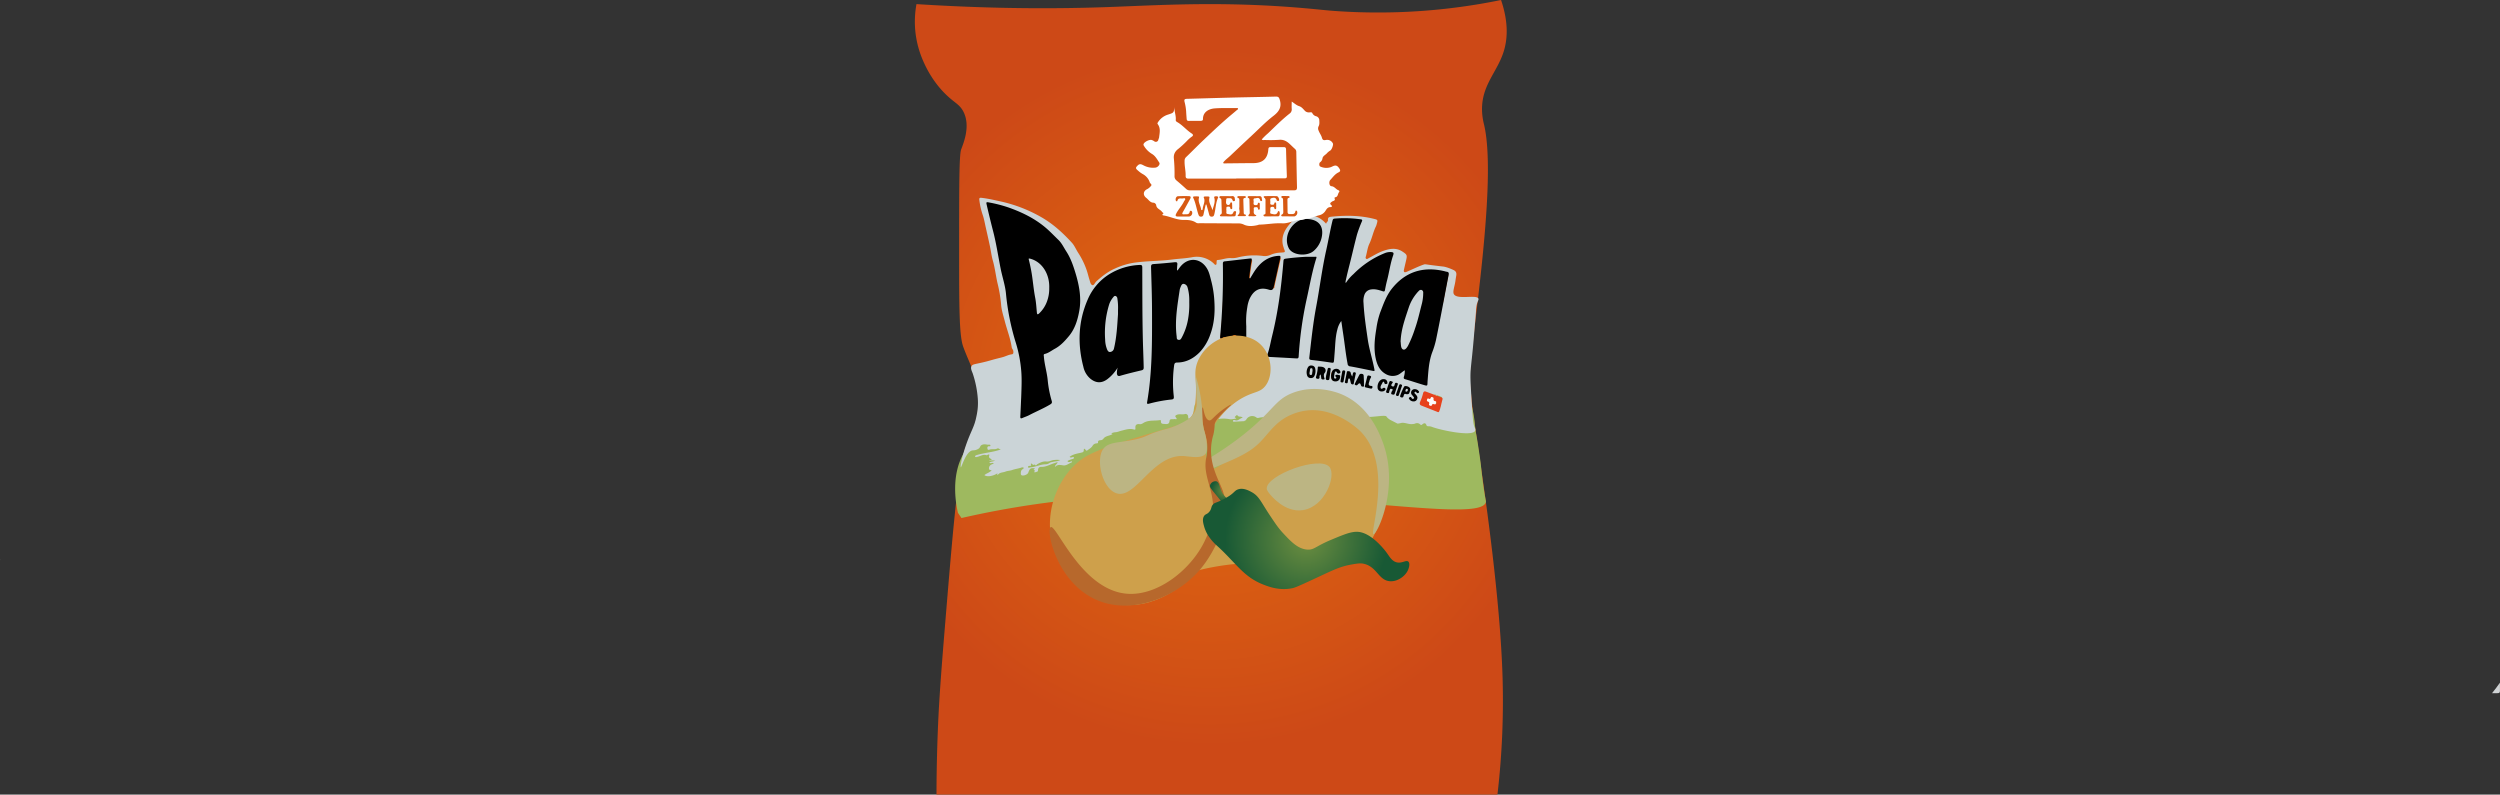 <svg xmlns="http://www.w3.org/2000/svg" xmlns:xlink="http://www.w3.org/1999/xlink" viewBox="0 0 1838.1 584.22"><rect x="0" y="0" width="1838.1" height="584.22" fill="#333333" stroke="none"/><defs><style>.cls-1{fill:#d0d3d5;}.cls-2{fill:#cea04b;}.cls-3{fill:url(#Dégradé_sans_nom_6);}.cls-4{fill:#9eb95f;}.cls-5{fill:#cbd4d7;}.cls-6{fill:#fdfbfb;}.cls-7{fill:#e7411c;}.cls-8{fill:#fff;}.cls-9{fill:#bcb583;}.cls-10{fill:#b7682c;}.cls-11{fill:url(#Dégradé_sans_nom_34);}.cls-12{fill:url(#Dégradé_sans_nom_34-2);}</style><radialGradient id="Dégradé_sans_nom_6" cx="286.4" cy="339.31" r="257.54" gradientUnits="userSpaceOnUse"><stop offset="0" stop-color="#e36f0e"/><stop offset="1" stop-color="#cd4917"/></radialGradient><radialGradient id="Dégradé_sans_nom_34" cx="-68.06" cy="425.79" r="5.18" gradientTransform="translate(425.86 -388.36) scale(1.9 1.87)" gradientUnits="userSpaceOnUse"><stop offset="0.08" stop-color="#668a3f"/><stop offset="1" stop-color="#185935"/></radialGradient><radialGradient id="Dégradé_sans_nom_34-2" cx="356.5" cy="443.42" r="59.63" gradientTransform="matrix(1, 0, 0, 1, 0, 0)" xlink:href="#Dégradé_sans_nom_34"/></defs><g id="Calque_1" data-name="Calque 1"><path class="cls-1" d="M-603.61,458.85l-.06-.1a.7.7,0,0,0-.16.13s0,.07.06.1Z" transform="translate(603.83 -47.2)"/></g><g id="Calque_2" data-name="Calque 2"><path class="cls-1" d="M1228.42,556.85h3.81c1.79,0,2-.44,2-2.1v-5.62Q1231.47,553.08,1228.42,556.85Z" transform="translate(603.83 -47.2)"/><path class="cls-2" d="M-26.29,636.4" transform="translate(603.83 -47.2)"/><path class="cls-3" d="M497.15,631.42H84.72c0-10.28.19-24.25.75-40.79.75-21.78,1.92-40,5.29-80.83,6.79-82.31,10.31-123.73,16.62-136.72,2.29-4.72,7.89-15.41,8.31-30.21.48-17.15-6.37-26.92-11.33-40.79-3-8.26-3-29.54-3-71.76,0-46.13,0-69.19,1.51-73.27,1.81-4.88,7.08-17.52,1.51-28-2.26-4.22-5-5.65-9.07-9.07C78.91,106.3,73,87.47,71.88,83.78A71,71,0,0,1,70,50.22c58.5,3.75,105.48,3.38,138.23,2.26,39.71-1.35,84.92-4.68,147.3.76,12.49,1.09,15.19,1.62,25.68,2.27A449,449,0,0,0,499.79,47.2c6,17.6,4.47,30,1.89,38.09-4.83,15.2-16.27,24.56-15.86,43.05a46.9,46.9,0,0,0,1.51,10.58c10.55,45.05-12.09,170.93-10.45,189,.28,3.09.63,6.6.63,6.6s.7,7.15,1.51,14.35c2,17.41,19.66,121.35,21.9,196.39A593.68,593.68,0,0,1,497.15,631.42Z" transform="translate(603.83 -47.2)"/><path class="cls-4" d="M103.09,428.08a669.82,669.82,0,0,1,81-13.43c149-15.42,300,20,304.55,1.75.24-1-.29-.77-2-13.34-1.51-10.86-1.28-12.15-2.66-21.39-1.19-8-1.79-11.93-2.56-15.8s-.69-6.95-1.57-12.39c-.43-2.68-.86-4.68-1.71-8.68-1.94-9.18-2.53-10-3.41-10.39-2.1-1-4.47.73-9.16-1l-.54-.2c-14.65-5.61-31,3.3-35.27,5.45-22.55,11.4-40.12,2.57-123.69,2.52-108.81-.06-114.67,14.89-169,20.14-4,.39-15.19,1.39-24.39,9.23a35.29,35.29,0,0,0-7.84,9.65c-9.78,16.82-5.86,37.5-4.36,44.05" transform="translate(603.83 -47.2)"/><path class="cls-5" d="M477.49,319.17c.16-2,.17-2.26,1.08-10.8.29-2.77.66-6.46,1.11-11.76,1.13-13.35,1.7-20,1.72-20.79a22.21,22.21,0,0,1,.25-3.09c.62-4.06,1.9-4.88,1.53-5.92-1.17-3.32-15.7,1.07-18.09-3.38-1-1.92.61-5.62,1.17-9.7.17-1.25.36-2.5.58-3.75.38-2.17-.11-3.39-2.1-4.31-5-2.29-7.47-2.49-7.47-2.49-13.55-1.54-12.94-1.86-14-1.56-3.1.92-9.64,4.09-13,5.48-.33.13-1.14.45-1.61.1s-.37-1.14-.24-1.74c.51-2.3,1.06-4.6,1.59-6.9.89-3.82.62-4.21-2.7-6.39-4.57-3-9.16-2.19-13.91-.58-3.89,1.31-7.28,3.54-10.88,5.39-.58.29-1.24,1-1.92.43s-.26-1.3-.09-2c.79-3,1.17-6.24,2.48-9,2-4.17,2.78-8.72,4.84-12.82a7.93,7.93,0,0,0,.48-1.37c1-3.47,1-3.4-2.55-4.26-10.07-2.43-20.25-2.49-30.48-1.46-1.59.16-3,.37-2.72,2.5.13,1.14-1.3,1.54-1.35,2.74-5.41-6.21-12.09-7.5-19.77-5.48a3.72,3.72,0,0,0-.48.27,2.31,2.31,0,0,0-.76,1,1.18,1.18,0,0,1-.5.49,1.62,1.62,0,0,1-.76.45c-2.06.51-3.34,2.08-4.57,3.5-4.35,5.06-6.79,10.69-4.35,17.44,0,.13,0,.28.09.41,1.19,2.94,1.19,2.88-2.17,3.09a20.76,20.76,0,0,0-7.58,1.65,10.41,10.41,0,0,1-6,.78,49,49,0,0,0-18.24,1.16,15.26,15.26,0,0,1-4.8.48c-3.38-.25-6.48,1.15-9.77,1.36-1.1.07-.78.88-.88,1.55s.21,1.75-.61,2c-.63.21-1.13-.64-1.64-1.1a18.08,18.08,0,0,0-16-4.42c-4.67.84-9.39,1-14.07,1.6-9.8,1.28-19.74,1-29.5,2.58a52.76,52.76,0,0,0-13,4.13c-5.2,2.27-9.51,5.71-13.65,9.44-1,.92-1.68,3.1-2.85,2.74-1.44-.44-1.71-2.69-2.18-4.11-.75-2.28-1.25-4.68-2.07-7a56.9,56.9,0,0,0-6.06-12.45c-1.68-2.54-2.8-5.49-4.87-7.74-6.26-6.82-13-13.06-21.06-17.91a105.59,105.59,0,0,0-31.72-12.45c-4.46-1-8.91-2-13.46-2.54-1.29-.16-1.87,0-1.72,1.43a53.66,53.66,0,0,0,2.61,11.5c.94,2.82,1.43,5.79,2.09,8.7,1.07,4.73,2.14,9.46,3.15,14.21.71,3.32,1.09,6.73,2,10,1.6,5.46,2.22,11.11,3.45,16.64a101.13,101.13,0,0,1,2.7,15.8c.26,4.27,1.65,8.23,2.69,12.31,1.65,6.46,4.16,12.69,5.12,19.32.15,1.05,1.11,1.75,1.19,2.86s.12,2.13-1.18,2.29c-2.28.28-4.26,1.39-6.41,2-.85.25-1.71.47-2.58.68-4.94,1.21-6.32,1.74-9.5,2.56-8.32,2.14-10.27,1.79-11.12,3.54-.7,1.45,0,2.92.91,5.2a75.15,75.15,0,0,1,3.77,18.72,43,43,0,0,1-.91,12.36c-1.63,8.8-4.19,10.89-8.19,22.88-3.24,9.72-3.77,15-3.38,15.08.6.18,3.68-11.91,8.78-12.41a7.62,7.62,0,0,0,4.52-1.43,4.07,4.07,0,0,0,1-1.47c.53-1.2,2.31-1.72,3.91-1.5.48.07,1,.13,1.45.22.73.13,1.9-.36,2.07.48.22,1.1-1,.48-1.56.74-.85.4-.69,1.14-.61,1.81a.9.9,0,0,0,1.31.67c1.92-.8,4.06.13,6-.91.82-.44,1.68.87,2.74.61-5.71,2.18-11.83,2.4-17.59,4.14-.64.19-1.23.3-1.54.91a.53.53,0,0,0,.12.53c.61.38,1.18,0,1.8-.1,2.13-.5,4.08-2,6.49-1.11.27.1.74-.33,1.13-.48.55-.19,1.18-.14.89.58-.72,1.78.62,2.28,1.78,2.83-.32,1-1.47.23-1.8,1.32,1.44-.78,2.84-.17,4.23-.48-1.15,1.12-3,.52-4.21,1.75,1.07,1,2.31-.61,3.33.6-1.7.59-3.4,1.17-3.55,3.35-.08,1.22.62,1.55,2,1.52-1.67,1.92-3.87,2.27-5.37,3.61,1.74,1.47,6.13.89,9.41-1.24.57.29-.29,1,.38,1.26,1.28-2.18,3.8-1.8,5.74-2.61,1.5-.62,3.29-.56,4.82-1.12,2.23-.82,4.6-1.06,6.83-1.82a1.74,1.74,0,0,1,1.83.21c-.25.71-1,1-1.45,1.4-.76.63-1.11,3.23-.44,3.86,1.05,1,4.58-.2,5.13-1.73,1.1-3.12,1.65-3.5,4.67-3.26.33.66-1.33,1.23-.54,1.24,1.6,0-.82,2.43,1.25,1.64.87-.33,1.88-.16,1.82-1.72a2.09,2.09,0,0,1,2.24-2.16c3.65.18,6.64-1.89,10-2.8.73-.2,1.4-.69,2.24-.46-.59,1.15-1.92,1.81-2.1,3.2l0,0c.07,0,.17.06.2,0,1.71-1.76,3.61-1.43,5.86-1.05s4.16-1.4,6.25-2.19c.25-.09.37-.4.05-.83-.95,0-2.08,1.41-3.15-.16a13.61,13.61,0,0,1,3.72-1.49c.53-.15,1.23-.34,1-1.09s-.82-.27-1.28-.18-1.22.47-1.82-.31c2.48-2,5.52-2.38,8.41-3.07,1.15-.28,2-.41,2-1.84s.54-1.25,1.28-.31c.26.34.7.92,1.2.54,1.43-1.1,3.22-2.06,4-3.52a3.38,3.38,0,0,1,2.58-1.67c.52-.15,1.49,0,1.42-.59-.25-1.88,1.35-1.71,2.22-1.83,1.43-.19,1.8-1.46,2.76-2.1,1.76-1.18,3.93-1.25,5.72-2.4l-1-.52a11,11,0,0,1,2.82-.8c1.61,0,3-.71,4.47-1.07,3.07-.74,6.12-1.92,9.37-.95,1,.3,1.22,0,1.12-1-.25-2.3.84-3.23,3.19-2.91,1.48.21,2.59-1,3.8-1.5,3.59-1.56,7.35-.87,11-1.48a.63.63,0,0,1,.79.73c-.22,2.19,1.51,2,2.79,2.1,1.55.15,3.25.26,3.49-2s2.15-1.21,3.31-1.56c.87-.27,3.16.94,1.21-1.52-.49-.62-.21-1.16.67-1.57,2.08-1,4.32,0,6.45-.72a1.93,1.93,0,0,1,2.06,1.88c0,.72.21,1.84.8,1.71,1.08-.24,1.95.43,2.92.25.4-.07.5-.52.43-.85a24.58,24.58,0,0,1,.67-9.48c1.82-4.68,17.25.86,22.83-5.41,2-2.23,1.79-5.6,1.31-12.27-1.2-17-7.93-29.73-5-31.41l.06,0a2,2,0,0,1-.13-1.19,469,469,0,0,0,2-52.34c0-1.09.06-1.86,1.44-2,5.88-.63,11.75-1.36,17.62-2,2.5-.26,2.3-.21,1.84,2.25-.7,3.69-1.07,7.44-1.58,11.16-.05.35-.11.72.39.79s.52-.37.69-.65c1.29-2,2.45-4.11,3.87-6,4.1-5.51,9.36-9.12,16.51-9.55,1.27-.08,1.59.2,1.29,1.49-1.52,6.5-3,13-4.43,19.55-.09.41.08,1.27-.42,1.61-1.06.75-2.91-2.07-6.08-2.88-4.7-1.21-10.3,2.54-13.14,6.35,0,0-.23.31-.43.62-3.73,5.61-2.74,22.91-1.93,32.28-1,.32-1.7.61-1.67.72l0,0a.91.91,0,0,0,.3.22,2,2,0,0,0,.9.06c2.37-.17,4.44.86,6.5,1.86.87.42,1.82.75,1.75,2-.05.72.49.88,1.18.69,2.13-.59,2.51-.07,2.65,1.93.07,1.1,1.16,2.14,1.8,3.21,2.34,3.92,4.16,7.86,2.68,12.69-.81,2.66-1.38,5.3-3.49,7.34a71,71,0,0,1-8.86,7.17c-1.84,1.27-3.34,3-5.22,4.15-3.95,2.37-6,6.79-10.53,8.64-2.8,1.15-4.7,4-7.45,5.65-.71.41-.82,1.68-.78,2.69,0,.79.3.86,1.05.76a23.86,23.86,0,0,1,8.08.16c1.54.31,3.26-.26,4.85-.43.27-.78-1.81-.51-.55-1.63.63-.55,1-1.47,1.94-.34.82,1,2.41,0,3.48,1.39-2.16.15-3.29,2.78-5.83,1.7-.44-.18-1.27-.26-1.28.59s.7.57,1.15.55c2.38-.11,4.76-.26,7.15-.39a1.38,1.38,0,0,1,1.15-.62,5,5,0,0,1,7.87-1.94,2.88,2.88,0,0,0,1,.25c3.66-.92,7.18-.8,10.42,1.37,1.48,1,2.83.31,4.11-.36a3.81,3.81,0,0,1,2.87-.53,2,2,0,0,0,2.29-.49c.62-.79,1.18-.51,1.82-.22l0,0,1,.64c2.15-1.35,3.54-3.52,5.6-5,2.7-1.93,3.93-3.12,5.51-3.58a21,21,0,0,1,6.42-.5h0s1.41.79,1.64.9c2.38,1.23,7-2.63,8.44-1.33a2.31,2.31,0,0,1,.45,1.78s-.45-1.78-.45-1.78h0c6.28,2.68,8.45,1.78,8.45,1.78,3.72-1.56,1.12-8.65,4.94-10.9,2.55-1.49,8.41-1.67,17.16,3.95a4.28,4.28,0,0,0,1.16.44c11.33,4.43,17.74,15.78,22.62,16.89,11.69,2.67,54.36-44.37,34.61-82.14-11.31-21.63-40.06-34.46-59.58-26.95-36.28,14-27.18,93-13.36,102.08.5.34.89.56.89.56,10,5.74,25.95.15,27.51,2.34a6.26,6.26,0,0,0,1.05,1.23c.45.4,1,.73,1.47,1.09l5.61,2.87a18,18,0,0,0,2.79-.53c2.77-.41,5.26,1.16,8,.85a5.82,5.82,0,0,0,2.06-.34,3.33,3.33,0,0,1,3.95.76c.59.53.92.17,1.38-.2,1.23-1,2.39-1.29,3.05.62.26.75.85.77,1.53.77a7.16,7.16,0,0,1,2.63.49c5.36,2.16,29.39,7.42,31.63,2.86.41-.82,0-1.68-.53-2.91-1-2.37-1.31-7.74-2-18.37C477.46,330.47,477.06,324.3,477.49,319.17ZM169.88,386.89a5.93,5.93,0,0,0-1.83.54,5.4,5.4,0,0,1-3.11,1.15c-3.91,0-7.37,2.05-11.22,2.24-.54,0-1.3.83-1.6-.08s.56-1,1.22-1,1.3-.19.74-1.14c-.25-.42.31-.73.54-.53.74.64,1.38,1.41,2.43.54.92,1.92,1.35-.24,2-.23l0,0c2-1.14,4.24-2.15,6.41-1.87,1.93.24,3.37-.68,5-1a18.22,18.22,0,0,1,5.21-.08C173.93,386.46,171.8,386.34,169.88,386.89Zm211.47-65.6a1.43,1.43,0,0,1-2.17-.36c-.75-1.44-1.35-.71-1.63.17a16.23,16.23,0,0,0-.49,3.28.85.85,0,0,0,.69.93,1,1,0,0,0,.76-.17c.38-.34.29-.74-.09-1.05-.57-.46-.56-1.13-.05-1.39.83-.42,1.78,0,2.66.14.53.06.52.52.5,1-.09,2.24-1.43,3.57-3.56,3.51s-3.17-1.45-3.09-3.88a8.48,8.48,0,0,1,1-3.79c1.07-1.75,4.1-2,5.26-.35C381.56,319.88,382.16,320.76,381.35,321.29Zm2.72,5.77c-.15.87-.57,1.12-1.46.94s-.9-.65-.76-1.36c.42-2.1.84-4.21,1.17-6.33.14-1,.63-1.08,1.45-1s.85.74.73,1.38C384.82,322.83,384.42,324.94,384.07,327.06Zm6.76,2.41a1.29,1.29,0,0,1-1.45-1c-.23-.87-.42-1.76-.66-2.63-.09-.34-.27-.66-.7-.66s-.54.4-.61.72a16.38,16.38,0,0,0-.3,1.86c-.07.72-.44.95-1.14.85s-1.07-.33-.92-1.07l1.38-7c.12-.61.52-.74,1.09-.67.72.09,1.39.16,1.7,1a7.09,7.09,0,0,0,1.17,2.8c.2-.86.37-1.46.47-2.06s.43-1.12,1.28-.94.94.6.77,1.36c-.49,2.1-.91,4.21-1.34,6.33C391.48,328.88,391.5,329.44,390.83,329.47Zm7.6,1.63c-.65,0-1.4,0-1.63-.92-.44-1.91-1.4-1.88-2.49-.49-.55.71-1.12.46-1.67.22-.79-.34-.39-.91-.14-1.39,1-2,2.07-3.94,3-5.94.45-.92,1.18-.84,1.94-.76.93.09,1.31.61,1.3,1.54,0,1.18.11,2.36.19,3.86,0,.65,0,1.62,0,2.59C398.94,330.29,399.34,331.06,398.43,331.1Zm6.74.48c-.11.88-.65.95-1.38.88l-3.48-.8c-.71-.16-.82-.53-.63-1.22.59-2.13,1.15-4.28,1.63-6.44.33-1.45,1.27-.91,2.11-.73,1.17.24.77,1.13.43,1.59a9.68,9.68,0,0,0-1,2.69c-.59,1.6-.85,3,1.61,3C405.05,330.6,405.25,331,405.17,331.58ZM408,289.09a57.55,57.55,0,0,1,2.81-11.56c2.28-5.81,4.32-11.82,8.23-16.8,9.83-12.49,23-16.86,39-13.05.48.11.95.3,1.43.36,1.49.16,1.75.9,1.47,2.29-3.09,15.68-6,31.4-9.27,47a61,61,0,0,1-2.77,8.9c-2.45,6.58-2.79,13.45-3.35,20.32-.35,4.23.61,4.28-4.28,2.83-4.05-1.2-8.06-2.53-12.12-3.7-1.1-.32-1.24-.7-1-1.75a12.58,12.58,0,0,0,.59-4.72c-2.16,1.29-3.66,3-5.91,3.66a9.91,9.91,0,0,1-7.2-.53c-4.82-2.3-7-6.45-8.07-11.3C406,303.73,406.79,296.4,408,289.09Zm4.43,43.4c.71-.43,1.2-.91,2-.21.3.28.45.57.24.9a2.56,2.56,0,0,1-2,1.38h-.43a2.89,2.89,0,0,1-3.32-2.95c-.18-3,1.73-5.83,4.05-6,1.56-.08,2.8.47,3.1,2.16.09.48.25,1.2-.58,1.32-.59.09-1.26.31-1.53-.6-.5-1.7-1.12-1-1.57,0s-1.26,1.82-1.26,3C411.14,332.58,411.76,332.91,412.46,332.49Zm7.51,4.3c-.54-.15-1.17-.13-1-1a5.28,5.28,0,0,1,.68-1.71c.44-.52.81-.79,0-1.19-.62-.29-1.26-.49-1.63.27a7.29,7.29,0,0,0-.55,1.79c-.16.9-.7.89-1.4.69s-1-.5-.76-1.21c.76-2.24,1.47-4.5,2.3-6.72.47-1.28,1.5-.45,2.14-.23.88.29.18.71-.06,1.19s-1.3,1.46-.08,2.1,1.7-.2,1.93-1.27c.18-.81.42-1.43,1.55-1.1s.71,1,.51,1.64c-.64,2-1.36,3.95-2,5.95C421.28,336.91,420.79,337,420,336.79Zm3.61,1.09c-.74-.17-1.5-.29-1.06-1.45.79-2.07,1.49-4.17,2.21-6.26.25-.72.61-1,1.41-.68s.85.56.61,1.24c-.78,2.15-1.52,4.31-2.25,6.47C424.35,337.65,424.15,337.94,423.58,337.88Zm6.26-1.4c-1.28-.66-1.59.35-1.83,1.34s-.87,1.28-1.88.93-.64-1-.44-1.66a38.08,38.08,0,0,1,2.7-6c.45-.93,3.33-.28,4.17.91s0,2.36-.32,3.49S430.94,336.61,429.84,336.48Zm9.31-1.1a1,1,0,0,1-1.63-.06c-.36-.46-.79-1-1.34-.36s.05,1,.42,1.43c.94,1,2,2,1.32,3.63a2.64,2.64,0,0,1-2.69,1.75,3.7,3.7,0,0,1-2.85-1.37c-.28-.38-.88-.92-.22-1.43s1.18-.64,1.6.15,1,1.12,1.65.53-.11-1.1-.43-1.58a8.73,8.73,0,0,0-.67-.81,2.45,2.45,0,0,1,.2-3.83c1-.92,3.29-.6,4.22.52C439.05,334.34,439.67,334.82,439.15,335.38Zm1.94,9.41c-1.92-.73-1.21-2.24-.73-3.25a34.78,34.78,0,0,0,1.93-5.7c.36-1.26,1-1.56,2.16-1.13,3.68,1.36,7.37,2.7,11.05,4.07.6.22,1.2.51,1,1.72-.8,2.53-1.2,5.58-2.37,8.42a.75.75,0,0,1-1.14.48C449,347.86,445.05,346.31,441.09,344.79Z" transform="translate(603.83 -47.2)"/><rect class="cls-6" x="443.76" y="338.08" width="9.05" height="7.66" transform="translate(654.88 694.8) rotate(-82.54)"/><path d="M147,339.25c.28-7.77.5-13.45.05-19.1a96.77,96.77,0,0,0-4-20.91,177.79,177.79,0,0,1-7.23-36c-.57-6.17-2.63-12.1-3.86-18.17-1.86-9.24-3.21-18.58-5.56-27.7q-2.57-9.94-4.85-19.95c-.32-1.41-.18-1.73,1.34-1.45a98.84,98.84,0,0,1,14.8,3.79c9.66,3.42,18.77,7.8,26.77,14.43,3.54,2.94,6.65,6.27,9.93,9.43,2.47,2.39,3.93,5.63,5.81,8.51,3.23,5,5.09,10.49,6.78,16.08,2.71,9,4.4,18.19,2.71,27.58-1.2,6.71-3.23,13.31-7.68,18.61-2.93,3.48-6,6.93-10.26,9.22-2.45,1.32-4.62,3.14-7.42,3.82-1.11.27-.71,1.15-.66,1.91.43,5.94,2.29,11.64,2.83,17.56a80.59,80.59,0,0,0,2.92,15c.4,1.34.1,1.93-1.1,2.65-5,3-10.37,5.19-15.49,7.89-1.52.8-3.18,1.31-4.74,2-1.32.59-1.87.54-1.75-1.21C146.64,347.9,146.83,342.52,147,339.25ZM167.61,259C168,249,162.65,240,154,237.5c-1.8-.52-1.61-.18-1.27,1.18.58,2.33,1.08,4.68,1.53,7,1.28,6.73,1.7,13.58,3,20.32.71,3.6.9,7.3,1.26,11,.14,1.35.5,1.69,1.62.69a22.67,22.67,0,0,0,5.55-8.15A27,27,0,0,0,167.61,259Z" transform="translate(603.83 -47.2)"/><path d="M385.64,255.35a30.48,30.48,0,0,1,5.67-6.63A67.82,67.82,0,0,1,414,233.45a11,11,0,0,1,4.54-.95c2.21.1,2.6.51,1.88,2.6-2.07,6-2.84,12.24-4.44,18.32-.61,2.32-1.08,4.68-1.53,7.05-.2,1-.58,1.21-1.59.89-2.82-.91-5.63-1.86-8.72-1.33a5.87,5.87,0,0,0-4.72,3.75,13.32,13.32,0,0,0-.74,6.06c.46,9,1.8,17.88,3.1,26.78,1.06,7.21,3.31,14.13,4.73,21.25.47,2.39.56,2.33-1.71,1.86-5.27-1.09-10.53-2.21-15.83-3.15a2,2,0,0,1-2-1.95c-1.36-7.1-2.08-14.29-3.16-21.43-.48-3.11-.91-6.23-1.46-10a16.75,16.75,0,0,0-2.91,6.31c-1.51,5.61-1.51,11.42-2,17.16-.13,1.62-.24,3.25-.38,4.87-.23,2.63-.23,2.55-2.95,2.14-4.55-.68-9.11-1.32-13.69-1.82-1.4-.15-1.74-.49-1.58-1.92,1.43-12.38,2.7-24.8,5-37,2.62-13.89,4.32-27.94,7.41-41.73,1.62-7.22,2.86-14.53,4.62-21.72.23-.94.51-1.5,1.6-1.57a85.85,85.85,0,0,1,19.29.56c1.36.23.94.94.67,1.65a94.48,94.48,0,0,0-3.51,9.44c-1.87,7-3.42,14-5.2,21-1.07,4.23-2.15,8.45-3.06,12.72A3.35,3.35,0,0,0,385.64,255.35Z" transform="translate(603.83 -47.2)"/><path d="M262,246c.78-1.05,1.51-2.16,2.37-3.15,5.95-6.86,14.81-5.84,19.36,2,1.64,2.83,2.17,5.9,3,8.92a74.72,74.72,0,0,1,2.33,15.6c.46,8.07-.21,16-3,23.65a36.24,36.24,0,0,1-8,13.32c-4.44,4.45-9.85,7.36-16.37,7.41-1.59,0-2,.59-2.24,2a92.21,92.21,0,0,0-.26,22.88c.18,1.69-.23,2.17-1.9,2.32A104.63,104.63,0,0,0,241,344c-1.17.29-1.66.25-1.41-1.23,3.76-21.89,3.65-44,3.59-66.09,0-11.05-.41-22.09-.71-33.14,0-1.53.32-2.08,1.91-2.19,5.16-.35,10.31-.81,15.45-1.35,1.67-.18,2.16.34,1.94,1.93-.17,1.31-.16,2.64-.23,4Zm8.57,24.09c0-.57,0-1.13,0-1.7a33.5,33.5,0,0,0-1.26-9.86,3.51,3.51,0,0,0-2.76-2.62c-1.41-.16-1.91,1.22-2.36,2.35a9.62,9.62,0,0,0-.65,2c-1.68,11.37-3.72,22.72-2.24,34.3.13,1-.16,2.21,1.29,2.5s1.93-.74,2.44-1.65a44,44,0,0,0,4.49-12.65A61.12,61.12,0,0,0,270.58,270.08Z" transform="translate(603.83 -47.2)"/><path d="M217.9,317.51a30.07,30.07,0,0,1-7.66,8.55c-4.24,3.08-8.28,2.87-12.35-.4a15.73,15.73,0,0,1-5.18-8.75c-4.36-16.74-3.8-33.33,3.11-49.28a40.72,40.72,0,0,1,15.85-18.76A46,46,0,0,1,234.15,242c1.58-.07,1.86.46,1.87,1.89.06,17.07,0,34.14.38,51.21.16,7.41.5,14.83.66,22.25,0,1.3-.32,1.82-1.62,2.13-5.23,1.25-10.46,2.5-15.62,4a2.07,2.07,0,0,1-1.66,0C216.81,322.69,217.48,319.23,217.9,317.51Zm.27-39.3c0-1,0-2,0-3a42.83,42.83,0,0,0-.45-8.47,2.18,2.18,0,0,0-1.21-1.88c-.9-.33-1.49.39-1.94,1a16.92,16.92,0,0,0-2.79,4.82,71.15,71.15,0,0,0-3.06,26.21,20.59,20.59,0,0,0,1.44,7.26c.49,1.09,1.15,2.12,2.52,1.79a3.17,3.17,0,0,0,2.52-2.49C217.19,295.16,217.6,286.68,218.17,278.21Z" transform="translate(603.83 -47.2)"/><path d="M429,319.44c-2.17,1.31-3.67,3.09-5.93,3.72a9.84,9.84,0,0,1-7.23-.53c-4.84-2.35-7-6.57-8.1-11.51-1.69-7.48-.85-14.94.39-22.38A60.35,60.35,0,0,1,410.92,277c2.29-5.91,4.33-12,8.26-17.1,9.86-12.7,23.08-17.15,39.18-13.27a14.43,14.43,0,0,0,1.44.36c1.49.17,1.75.92,1.47,2.33-3.1,16-6,31.95-9.31,47.88a62.46,62.46,0,0,1-2.77,9.05c-2.47,6.7-2.81,13.69-3.37,20.68-.34,4.3.61,4.36-4.3,2.88-4.06-1.23-8.08-2.58-12.16-3.77-1.1-.32-1.24-.71-1-1.78A12.8,12.8,0,0,0,429,319.44Zm-3-20.87c.05.63.1,1.55.2,2.46a8,8,0,0,0,.27,1.46c.63,2,2.24,2.38,3.66.78a10.53,10.53,0,0,0,1.3-1.93,85,85,0,0,0,5.09-12.49c2-5.65,3.32-11.54,4.81-17.36a33,33,0,0,0,1.24-9,2,2,0,0,0-1.16-2.09,2,2,0,0,0-2.09.72,20.29,20.29,0,0,0-1.7,1.89A32.09,32.09,0,0,0,432,273.11C429.3,281.33,426.23,289.47,425.94,298.57Z" transform="translate(603.83 -47.2)"/><path d="M356.52,236c2.2,0,4.4,0,6.59,0,.5,0,1.28-.28.88,1-3.19,10.08-4.92,20.5-7.26,30.78A274.79,274.79,0,0,0,351,309.29c-.09,1.3-.56,1.5-1.68,1.43-6.79-.4-13.59-.76-20.38-1.12-.89,0-1.56,0-1.08-1.28,1.72-4.59,2.47-9.44,3.64-14.18,4.49-18.12,6.8-36.56,8.33-55.12.09-1.2.56-1.49,1.65-1.64C346.48,236.7,351.49,236.26,356.52,236Z" transform="translate(603.83 -47.2)"/><path d="M312.48,287c0,2.48,0,5,0,7.43,0,.42.22.92-.16,1.2s-1,0-1.34-.32a4.8,4.8,0,0,0-4.21-.89,1.65,1.65,0,0,1-1.22-.11c-1.88-1.73-3.22-.07-4.59.76-.84.5-1.6,1-2.5.44a3.1,3.1,0,0,0-3.56.18c-1.1.64-1.79.61-1.63-1.08a483.26,483.26,0,0,0,2-53.26c0-1.11.06-1.89,1.45-2,5.9-.63,11.79-1.38,17.69-2,2.5-.26,2.3-.21,1.83,2.3-.7,3.75-1.07,7.57-1.58,11.35,0,.36-.11.74.4.8s.51-.37.69-.65c1.29-2.05,2.46-4.19,3.89-6.13,4.1-5.6,9.38-9.28,16.57-9.72,1.27-.08,1.59.21,1.29,1.52-1.53,6.62-3,13.26-4.45,19.89-.12.55-.26,1.1-.42,1.64-.54,1.89-1.34,2.54-3.57,1.83-6.79-2.15-11.28.46-14.26,7a24.75,24.75,0,0,0-1.57,5.95A59.32,59.32,0,0,0,312.48,287Z" transform="translate(603.83 -47.2)"/><path d="M342.35,223.85c0-8.63,7.33-15.85,14.48-15.66,8.67.24,12.9,5.11,11.09,13.54a18.22,18.22,0,0,1-5.75,9.85c-4.82,4.39-16,3.54-18.59-2.21A13.33,13.33,0,0,1,342.35,223.85Z" transform="translate(603.83 -47.2)"/><path class="cls-7" d="M456.71,341.05c-.8,2.58-1.2,5.68-2.38,8.57a.75.75,0,0,1-1.14.49c-4-1.57-7.93-3.15-11.9-4.69-1.93-.75-1.22-2.28-.74-3.31a34.65,34.65,0,0,0,1.94-5.8c.36-1.28,1-1.59,2.17-1.15,3.69,1.39,7.39,2.75,11.09,4.14C456.35,339.53,457,339.82,456.71,341.05Zm-6.48,3.27c.95.26,1.68.38,2-.71s-.25-1.38-1.14-1.57-1-.84-.91-1.63-.25-1-.88-1.22-1-.05-1.21.52c-.26.75-.64,1-1.42.62s-1.06-.06-1.26.65-.19,1.16.48,1.4c1,.35,1.35.91,1,1.94-.28.73.29,1,.84,1.19s1,.23,1.2-.4S449.63,344.12,450.23,344.32Z" transform="translate(603.83 -47.2)"/><path d="M390.4,324c.2-.88.37-1.48.47-2.1s.43-1.14,1.28-1,1,.62.77,1.39c-.49,2.13-.91,4.29-1.34,6.44-.09.49-.07,1.06-.74,1.09a1.3,1.3,0,0,1-1.46-1c-.23-.89-.42-1.8-.66-2.68-.09-.35-.28-.68-.7-.68s-.54.41-.61.74a14.89,14.89,0,0,0-.31,1.89c-.07.73-.44,1-1.14.87s-1.07-.34-.93-1.1q.71-3.54,1.39-7.08c.12-.62.52-.76,1.09-.69.72.09,1.4.16,1.71,1A7.15,7.15,0,0,0,390.4,324Z" transform="translate(603.83 -47.2)"/><path d="M419.05,336.27a5.21,5.21,0,0,1,.67-1.74c.45-.52.82-.81,0-1.21-.62-.29-1.26-.5-1.63.27a6.79,6.79,0,0,0-.55,1.83c-.17.91-.71.9-1.41.69s-1-.5-.77-1.22c.77-2.28,1.48-4.58,2.31-6.84.48-1.3,1.51-.46,2.16-.24.88.3.17.73-.06,1.22s-1.31,1.48-.09,2.13,1.71-.21,1.94-1.29c.18-.82.43-1.46,1.56-1.12s.71,1,.51,1.67c-.65,2-1.37,4-2,6.06-.28.92-.77,1-1.59.8C419.54,337.12,418.91,337.14,419.05,336.27Z" transform="translate(603.83 -47.2)"/><path d="M367.13,322.5a2,2,0,0,0-.77,2c0,1-.48,1.29-1.47,1.19s-1.39-.6-1.09-1.53a28.85,28.85,0,0,0,1.24-6.58c0-.36.11-.85.49-.84,1.6.08,3.35-.1,4.6,1.12a2.52,2.52,0,0,1,.13,3.34c-1,1.21-.77,2.29-.49,3.54.11.52.73,1.36-.41,1.44-.79.06-1.76.1-1.79-1.21A16.4,16.4,0,0,0,367.13,322.5Z" transform="translate(603.83 -47.2)"/><path d="M374.83,323.7a8.74,8.74,0,0,1,1-3.86c1.07-1.79,4.11-2,5.28-.36.43.6,1,1.49.23,2a1.44,1.44,0,0,1-2.19-.37c-.75-1.47-1.35-.73-1.63.17a16.93,16.93,0,0,0-.49,3.34.84.84,0,0,0,.69.94,1,1,0,0,0,.76-.17c.38-.34.3-.75-.09-1.07-.57-.46-.56-1.15-.05-1.41.83-.43,1.78,0,2.67.14.53.07.52.53.5,1-.09,2.28-1.43,3.63-3.57,3.58S374.75,326.17,374.83,323.7Z" transform="translate(603.83 -47.2)"/><path d="M399,327.54c0,.66,0,1.65,0,2.64,0,.48.38,1.27-.53,1.3-.66,0-1.41,0-1.64-.93-.44-1.94-1.41-1.91-2.5-.5-.55.72-1.12.47-1.68.23-.79-.35-.38-.93-.14-1.42,1-2,2.08-4,3.06-6,.44-.93,1.17-.86,1.94-.78.93.1,1.31.63,1.31,1.58C398.81,324.81,398.93,326,399,327.54Z" transform="translate(603.83 -47.2)"/><path d="M363.37,319.6a8.6,8.6,0,0,1-.86,4.16,2.62,2.62,0,0,1-2.63,1.4,2.68,2.68,0,0,1-2.62-1.77,7.46,7.46,0,0,1,.55-6.11,2.68,2.68,0,0,1,2.9-1.3,2.6,2.6,0,0,1,2.36,1.83A9.25,9.25,0,0,1,363.37,319.6Zm-2.11.32c-.29-.67.33-1.89-.92-2-1-.07-1,1.05-1.08,1.75-.1,1.16-.86,3.09.59,3.26S360.76,321,361.26,319.92Z" transform="translate(603.83 -47.2)"/><path d="M412.34,335a2.91,2.91,0,0,1-3.33-3c-.19-3,1.74-5.93,4.06-6.05,1.56-.09,2.81.47,3.12,2.19.08.49.24,1.22-.59,1.35-.6.09-1.27.31-1.54-.62-.5-1.73-1.12-1-1.57,0s-1.27,1.84-1.27,3.06c0,1.05.62,1.38,1.33.95s1.2-.93,2-.21c.3.28.44.58.24.92a2.58,2.58,0,0,1-2,1.4Z" transform="translate(603.83 -47.2)"/><path d="M435.4,342.34a3.71,3.71,0,0,1-2.86-1.39c-.28-.39-.88-.93-.22-1.46s1.19-.64,1.61.16,1,1.14,1.66.54-.11-1.12-.44-1.61a7.71,7.71,0,0,0-.67-.82,2.52,2.52,0,0,1,.2-3.9c1-.94,3.3-.61,4.24.53.32.39.94.89.41,1.45a1,1,0,0,1-1.63,0c-.36-.48-.79-1-1.34-.37s0,1,.42,1.45c.94,1.05,2,2,1.32,3.7A2.65,2.65,0,0,1,435.4,342.34Z" transform="translate(603.83 -47.2)"/><path d="M430,337c-1.3-.67-1.6.36-1.85,1.36s-.87,1.31-1.88.95-.64-1-.44-1.69a38.77,38.77,0,0,1,2.71-6.11c.45-1,3.34-.29,4.18.92s0,2.41-.32,3.55S431.1,337.09,430,337Zm1.31-3.15c-.08-.47-.3-.86-.79-.8-.77.09-.88.8-1,1.39a.6.6,0,0,0,.73.74C431,335,431.21,334.44,431.31,333.81Z" transform="translate(603.83 -47.2)"/><path d="M403.85,332.87l-3.49-.81c-.72-.16-.83-.54-.64-1.24q.9-3.26,1.64-6.55c.33-1.49,1.27-.93,2.12-.75,1.17.24.77,1.15.43,1.62a9.61,9.61,0,0,0-1,2.73c-.6,1.63-.86,3.05,1.61,3.09.61,0,.81.41.73,1C405.12,332.87,404.57,333,403.85,332.87Z" transform="translate(603.83 -47.2)"/><path d="M374.47,319.19c-.28,2.11-.61,4.2-.83,6.3-.1,1-.53,1.27-1.51,1.18s-1.23-.56-1.17-1.52c.15-2.32,1-4.5,1.41-6.76.15-.74.59-.78,1.25-.7C374.69,317.82,374.64,318.45,374.47,319.19Z" transform="translate(603.83 -47.2)"/><path d="M423.71,338.38c-.74-.17-1.51-.29-1.06-1.47.78-2.11,1.49-4.24,2.22-6.37.24-.73.61-1,1.41-.69s.86.57.61,1.26c-.78,2.19-1.52,4.38-2.25,6.58C424.48,338.15,424.28,338.44,423.71,338.38Z" transform="translate(603.83 -47.2)"/><path d="M385.18,320.92c-.38,2.15-.77,4.3-1.13,6.45-.15.89-.58,1.15-1.47,1s-.9-.66-.75-1.38c.42-2.14.84-4.28,1.16-6.44.15-1,.64-1.1,1.46-1S385.3,320.27,385.18,320.92Z" transform="translate(603.83 -47.2)"/><path class="cls-8" d="M305.1,178.53c-11.63,0-23.26,0-34.89,0-1.52,0-2.36-.27-2.31-2.08.11-3.66-.93-7.26-.77-10.95a3.52,3.52,0,0,1,1.08-2.77c4.34-4.14,8.51-8.45,12.87-12.58,5.63-5.34,11.27-10.69,17.13-15.78,2.44-2.12,5-4.19,7.43-6.29.35-.3,1-.48.75-1.1-.19-.47-.74-.32-1.14-.32-5.24,0-10.5-.14-15.73.21-4.39.29-8.91,2.53-8.88,7.85,0,1-.63,1.31-1.52,1.32-3,0-6,0-8.94.06-1.16,0-1.47-.59-1.54-1.55-.12-1.77-.29-3.53-.36-5.3a38.73,38.73,0,0,0-1.21-7.27c-.45-2,.59-2.08,2-2.12,11.26-.3,22.53-.66,33.79-.94,10.42-.26,20.84-.4,31.26-.71,2.05-.06,2.49.65,3.05,2.6,1.52,5.31-.78,8.56-4.72,11.6-5.76,4.45-10.8,9.71-16.13,14.65s-10.5,9.85-15.73,14.8c-1.48,1.39-3.15,2.6-4.51,4.14-.28.32-.67.64-.45,1.08s.75.26,1.16.25c6.94-.06,13.89-.18,20.84-.19s10.57-3.27,11.07-10.11c.1-1.28.45-1.7,1.73-1.67,3.19.06,6.38,0,9.57,0,1.31,0,1.7.51,1.73,1.76q.24,9.76.59,19.54c0,1.13-.25,1.66-1.52,1.65-8.72,0-17.44.07-26.16.1H305.1Z" transform="translate(603.83 -47.2)"/><path class="cls-8" d="M380.3,187.11c-1.93-.68-2.89-2.82-5.23-3-1.63-.15-2-3.28-.82-4.59,1.88-2,3.42-4.35,6.14-5.62,1.76-.82,1.16-2,0-3.54-2.12-2.76-4.06-.77-6-.18a10.43,10.43,0,0,1-7.56-.57c-.84-.37-.93-2.55,0-3.15a4.19,4.19,0,0,0,1.71-3c.37-1.57,2-2.29,3.08-3.4a10.39,10.39,0,0,1,2.57-2.15c1.19-.63,2.44-4.31,2-5.19a4.63,4.63,0,0,0-5.23-2.58c-1.4.21-2.34.26-2.87-1.72-.47-1.76-1.76-3.37-2.43-5.2a3.59,3.59,0,0,1-.06-3.05c.88-1.55.61-3.17.56-4.76a3.07,3.07,0,0,0-2.33-2.74,4.2,4.2,0,0,1-2.73-2.18c-.42-1-1.32-.68-2.05-.67a4.12,4.12,0,0,1-3.32-1c-1.36-1.36-2.44-3-4.53-3.63-1.78-.58-3.29-2-5.31-3.33,0,1.93-.13,3.6,0,5.24a3.76,3.76,0,0,1-1.6,3.65c-5.62,4.42-10.63,9.51-15.79,14.43a47.59,47.59,0,0,0-4.66,4.55c.74.68,1.55.4,2.28.4a95.22,95.22,0,0,0,10.42-.12c3.31-.34,5.68,1,7.91,3.08,1.25,1.15,2.43,2.38,3.71,3.49a2.93,2.93,0,0,1,1.1,2.4c.15,8.64.3,17.29.52,25.93,0,1.64-.45,2.23-2.16,2.23q-38.29,0-76.59,0a3.78,3.78,0,0,1-2.84-1.11c-2.26-2.11-4.62-4.14-7-6.14a3.86,3.86,0,0,1-1.46-3.12,115,115,0,0,0-.46-12.74c-.44-3.48,1-5.76,3.47-7.56a73.44,73.44,0,0,0,6.07-5.61,24.19,24.19,0,0,1,3.65-3.2c1.19-.74,1-1.62-.07-2.3-3.83-2.43-6.67-6.11-10.64-8.36-.59-.33-1.2-.77-1.12-1.64.3-3.26-1.18-6.33-1-9.58-.39,4.45-.49,4.3-4.69,5.68a13.34,13.34,0,0,0-7.61,6c-.39.68.08,1,.37,1.49,1.87,2.94,1.05,6.12.69,9.23-.07.55-.41,1.15-.55,1.77a1.88,1.88,0,0,1-2.9,1.22,6.28,6.28,0,0,0-2.26-1.11c-1.67-.21-4.76,1.3-5.57,2.77a1.31,1.31,0,0,0,0,1.4,17.12,17.12,0,0,0,6.06,6.16c2.5,1.49,3.82,4.07,5.36,6.38.81,1.21-1,3.46-2.84,3.67a14.81,14.81,0,0,1-8.37-1.47c-1.47-.72-2.93-1.83-4.61-.17s-1.84,2.2.27,3.91a19.11,19.11,0,0,0,3.39,2.48,10.71,10.71,0,0,1,5.19,6.2c.29.85,2.11,1.45.6,2.82a8.68,8.68,0,0,1-2.45,2c-3,1.37-3.44,4.44-.74,6.5,1.7,1.3,2.82,3.59,5.52,3.54a2.48,2.48,0,0,1,1.75,1.66c.22,2.82,3.1,3.22,4.31,5.09.39.59,1.79.77.37,1.81-.54.39.26.72.57.77,5.19.81,9.94,3.47,15.41,3.34,3-.07,6.15.23,8.82,2.08a3.7,3.7,0,0,0,2.27.31q14.58.09,29.15.14a9.19,9.19,0,0,1,3.81,1c3.14,1.38,6.48,1,9.74.29a7.57,7.57,0,0,1,1.4-.39c5.62-.09,11.17-1.28,16.83-.95,3.45.2,6.67-1.31,10-2a9.16,9.16,0,0,1,2.63-.52c2.48.29,4.74-1.1,7.19-1l0,0,.12-.05h0c.24-.11.49-.2.74-.29a3.75,3.75,0,0,1,1-.31l.08,0h0l.13,0,.14,0a4.36,4.36,0,0,1,.73-.32,1.86,1.86,0,0,1,.2-.1.33.33,0,0,1,.24,0v-.1a38.88,38.88,0,0,1,3.76-1.17,7.51,7.51,0,0,0,4.95-3.53c.81-1.26,1.67-2.59,3.56-2.54,1.08,0,1.47-.69.57-1.46-1.47-1.26-.47-1.78.51-2.55.82-.66,2.91-.54,1.85-2.6-.05-.1.29-.58.48-.6,2.22-.27,1.85-2.49,2.82-3.68A.84.84,0,0,0,380.3,187.11ZM270.55,206.38c-1.41.06-2.83,0-4.25,0v.05c-1.34,0-2.69,0-4,0-1.82-.06-2.13-.62-1.29-2.25,1.62-3.14,4.16-5.69,5.68-8.89.32-.68,1.23-1.3.84-2s-1.3-.17-2-.15c-1.46,0-3.23-.51-3.71,1.75-.07.33-.65.53-1,0-.74-1,.05-3.34,1.31-3.4,2.75-.14,5.52-.17,8.28-.07,1.58.06,1.31,1.14.77,2.13-1.74,3.16-3.45,6.34-5.25,9.46-.75,1.29-.78,1.9,1,1.76s3.47.5,4-2c.19-.81,1.16-.83,1.64,0A2.66,2.66,0,0,1,270.55,206.38Zm21.2-13.89c-1.79,3.92-1.73,8.26-2.81,12.35-.27,1-.59,1.62-1.79,1.65s-1.71-.55-2-1.67c-.6-2.44-1.32-4.85-2-7.28l-.51.11c-.53,2.4-1.1,4.8-1.6,7.21-.21,1-.66,1.63-1.82,1.63s-1.57-.55-1.92-1.56c-1.43-4.05-1.93-8.4-3.83-12.3-.3-.62.07-1,.64-1a20.9,20.9,0,0,1,3,0c.6,0,.75.42.58,1.06-.85,3.1,1.27,5.66,1.6,8.56a.5.5,0,0,0,.64.41.87.87,0,0,0,.49-.59c.1-2.88,2.22-5.56.82-8.59-.25-.53.2-.77.66-.79.91-.05,1.84-.07,2.75,0,.59,0,.89.33.72,1-.85,3.41,1.57,6,2.22,9.16.74-3,2.26-5.87,1.41-9.07-.12-.45-.3-.86.2-1.06a3.2,3.2,0,0,1,2.28,0A.6.6,0,0,1,291.75,192.49Zm13.15,11.24c-.3.92.2,2.46-1.34,2.51-3.21.12-6.42,0-9.64,0-.38,0-.75-.14-.8-.53a.82.82,0,0,1,.33-.68c1.11-.45,1.07-1.37,1-2.31-.08-2.62-.16-5.23-.23-7.85,0-.8-.06-1.56-.95-2-.4-.18-.72-.51-.49-1s.66-.46,1.09-.46h4.25v0c1.28,0,2.56.07,3.83,0a1.68,1.68,0,0,1,2.07,1.78c0,.65.57,1.51-.38,1.86s-1.16-.48-1.47-1.13c-.7-1.45-2.08-.87-3.2-1-.51,0-1.21.11-1.23.87,0,1.26-.52,2.75.39,3.67a1.48,1.48,0,0,0,2.52-.67c.13-.42.26-.87.8-.79s.6.54.62,1c0,.78.09,1.56.05,2.33,0,.59.32,1.44-.53,1.64s-.72-.66-.94-1.14c-.43-1-1.32-.67-2-.65-.93,0-.77.85-.8,1.46a4.15,4.15,0,0,0,0,1.27c.25.91-.66,2.45.94,2.62,1.44.15,3.3,1.13,4.19-1.16a1.27,1.27,0,0,1,1.48-.92C305.15,202.66,305.06,203.26,304.9,203.73Zm7.3,1.92c-.12.41-.51.46-.85.47-1.49,0-3,0-4.46,0-.49,0-1-.48-.67-.73,2.52-1.78.6-4.35,1.17-5.78,0-2.14,0-3.63,0-5.11,0-.63,0-1.32-.69-1.65-.45-.2-1-.3-.75-1,.19-.47.7-.43,1.11-.44,1.35,0,2.69,0,4,0,.42,0,.91,0,1.07.48s-.22.8-.67.85c-1.25.14-1.16,1-1.14,1.9.08,2.9.18,5.8.27,8.7,0,.75.09,1.42,1,1.58C312,205,312.34,205.2,312.2,205.65ZM323.7,195c-1,.39-.93-.74-1.24-1.3-.94-1.65-2.44-.69-3.66-.67s-1.05,1.19-.91,2c.21,1.11-.86,3,1.53,3,.64,0,1.31,0,1.49-.86.11-.49.25-1.08.92-.88s.57.76.58,1.26c0,.7,0,1.41,0,2.12s.25,1.45-.54,1.66-.7-.65-.89-1.14c-.41-1-1.32-.59-2-.62-.88,0-1.09.59-1,1.28.27,1.57-.88,3.59,1.62,4.49.65.23-.08.78-.58.81a17,17,0,0,1-2.76,0c-1-.11-3.54.73-1.36-1.84.22-.26.12-.83.11-1.25q-.08-4.35-.2-8.71a1.68,1.68,0,0,0-.4-1.38c-.35-.29-1.08-.33-.88-1s.91-.54,1.46-.55c1.2,0,2.41,0,3.61,0h0c1.07,0,2.13.06,3.19,0,1.3-.09,2.05.36,2.09,1.73C323.89,193.79,324.54,194.7,323.7,195Zm13.17,10.47c-.19.79-.89.8-1.55.8h-4.46v.05h-4.68a1.05,1.05,0,0,1-1-.6c-.25-.56.2-.73.62-.84,1-.25.81-1,.82-1.73,0-2.83,0-5.66,0-8.5a2,2,0,0,0-.7-1.89c-1.06-.79-.7-1.33.44-1.35,2.83-.06,5.67-.06,8.5,0,1,0,2.09,2.17,1.69,3.15a.63.63,0,0,1-.63.45,1.08,1.08,0,0,1-1.12-.78c-.69-2.2-2.57-1.68-3.9-1.28s-.57,2.09-.74,3.2c-.1.67-.12,1.49.93,1.57s1.89.18,2.06-1.16a.59.59,0,0,1,.78-.5.77.77,0,0,1,.53.83,22.84,22.84,0,0,1,0,2.34c0,.6.26,1.47-.43,1.72-.94.34-.77-.71-1.09-1.17-.49-.73-1.26-.5-1.94-.43s-.82.66-.83,1.25a2.28,2.28,0,0,0,0,.64c.33,1.06-.83,2.87.7,3.13s3.93,1.33,4.82-1.47a.6.6,0,0,1,1.13-.16A3.75,3.75,0,0,1,336.87,205.51Zm10.76.85c-.71,0-1.42,0-2.13,0h-1.91v-.07c-1.42,0-2.83,0-4.25,0-.41,0-.89.06-1.09-.44s.2-.77.58-1c.85-.43.89-1.18.87-2-.06-2.84-.1-5.67-.17-8.5,0-.55,0-1.15-.54-1.52-.39-.26-1-.39-.67-1.07.23-.44.72-.4,1.13-.4,1.35,0,2.69,0,4,.06a.85.85,0,0,1,.86.5.58.58,0,0,1-.5.78c-1.21.23-1.07,1.17-1.06,2,0,2.76.1,5.52.08,8.28,0,1.19.46,1.7,1.63,1.64,1.66-.09,3.65.61,4.14-2,.12-.65.86-.76,1.25,0A2.85,2.85,0,0,1,347.63,206.36Z" transform="translate(603.83 -47.2)"/><path class="cls-1" d="M279.83,392.31" transform="translate(603.83 -47.2)"/><path class="cls-2" d="M286,392.72c17.62-5.26,13.11-19.32,47.75-43.46,14.72-10.26,16.6-11.08,19.23-11.79C369.49,333,389,340.18,400.72,353c12.41,13.58,12.68,29.83,13,50.57.39,23-6.33,35.52-8.37,39.09a58.48,58.48,0,0,1-6.83,9.61c-18.7,20.67-54.91,2.21-108.26,11.48-29.68,5.16-37.22,14.13-54.29,8.07-15.59-5.53-36.24-22.63-32-42.19,3.49-15.94,22.53-28.9,45-26.33h0C274.84,397.26,286,392.72,286,392.72Z" transform="translate(603.83 -47.2)"/><path class="cls-9" d="M244.65,403.5c-.39-1.22,19-5.94,44.3-21.64a235.65,235.65,0,0,0,20.61-14.42c23-18.14,23.7-26.12,36.75-31.26,17-6.7,33.52-.2,35.71.69,20,8.16,27.7,27.52,30.31,34.13,13.51,34.17-3.79,69.42-6.33,69-3-.51,14.82-50.27-9.21-75.3-.68-.71-17.55-17.66-38.81-15.8a41,41,0,0,0-11.33,2.75c-12.16,4.81-16.82,13.25-24,20.6-7.77,7.92-17.09,11.81-35.72,19.58C265.12,400.9,245.05,404.72,244.65,403.5Z" transform="translate(603.83 -47.2)"/><path class="cls-9" d="M327.53,406.44c0,.52.16,1.32,1.78,3.43,1.46,1.88,11.54,14.43,24.8,12.4,16.42-2.52,24.59-25.37,19.62-31.65C366.79,381.87,327.17,396.5,327.53,406.44Z" transform="translate(603.83 -47.2)"/><path class="cls-2" d="M271.29,354.41c2.85-3.26,3.26-7.16,3.54-9.59,1.89-16.25-.94-21,.84-28.4,2.41-10.09,12-19.51,23.38-21.93,1.13-.23,16-3.14,25.21,7.31,7.54,8.54,7.86,22.07,2.19,29.23-3.16,4-6.73,4.14-12.42,6.57-15.35,6.57-26.17,21.21-29.59,31.79a36.88,36.88,0,0,0-1,4.19c-3,16.38,5,28.44,7.95,36.73,7.09,19.79-5.15,44.6-16.44,57.72-2.38,2.77-27.08,30.51-61,22.65-25.91-6-43.8-29.64-45.67-53.7-1.56-20.14,8-41.29,23.38-52.25,9.86-7,29.59-12.85,69.05-24.47C264,359.28,268.06,358.1,271.29,354.41Z" transform="translate(603.83 -47.2)"/><path class="cls-10" d="M291.38,351.49c4.85-4.26,9.69-7,9.9-6.78s-1.47,1.41-3.9,3.9c-5.36,5.47-8,8.2-8.16,11a34.41,34.41,0,0,1-1,7.43h0a31.2,31.2,0,0,0-1,4.19c-3,16.38,5,28.44,7.95,36.73,7.2,20.11-6.25,45.58-16.44,57.72-17.09,20.38-51.22,35.11-78.5,21.57-27.89-13.85-34.95-50.45-31.56-52.48,4.12-2.46,22.7,46.76,56.58,49,22.46,1.47,46.76-18,56.63-38.73,2.54-5.33,6.21-13,6.28-23.37.1-15.21-7.65-24.95-5.18-37.64a36.11,36.11,0,0,0,.73-10.59c-.34-4-1.18-5.49-2.19-9.87-2.1-9.06-1.77-16.7-1.1-16.8s1.08,8.63,4.75,9.5C286.67,356.59,287.57,354.83,291.38,351.49Z" transform="translate(603.83 -47.2)"/><path class="cls-9" d="M275.3,323.72a106.54,106.54,0,0,1,4.75,24.85c.39,6.19-.09,9.25,1.47,15a41.88,41.88,0,0,1,1.91,10c.17,3.35.28,5.52-.82,7.14-2.74,4-11.39,2.16-15.71,1.82-23.13-1.82-35.49,31.68-49.68,27.4-8.84-2.66-14.16-18.69-11.7-28.49a11.52,11.52,0,0,1,1.47-3.66c3.67-5.77,11-4.82,23-7.3,11.13-2.31,8.23-3.84,24.11-8a54,54,0,0,0,14.25-6.21,15.58,15.58,0,0,0,6.21-6.21,14,14,0,0,0,1.47-6.21" transform="translate(603.83 -47.2)"/><path class="cls-11" d="M285.81,403.92c-.38,1.39.59,2.45,6,9.07,2.91,3.56,3.16,3.91,4,4.42,4.53,2.83,10.94,1.21,11.06,0s-5.22-.55-9.51-4.64c-4.94-4.71-3.82-11.11-7.08-11.73A4.32,4.32,0,0,0,285.81,403.92Z" transform="translate(603.83 -47.2)"/><path class="cls-12" d="M431.63,460.12c1.37,1.22.58,4.56-.44,6.64-2.14,4.34-7.86,8.39-13.5,7.74-8.12-.93-9.23-10.8-19-12.83-2.57-.53-4.81-.13-9.29.66C380.26,464,375.09,467,357.72,475c-8.61,3.95-10.08,4.47-12.39,4.86-8.92,1.52-16.3-1.28-20.35-2.87-14.92-5.86-19.88-15.84-34.52-29a33.58,33.58,0,0,1-5.09-5.75,25,25,0,0,1-3.76-7.53c-.81-2.85-1.62-5.7-.23-8,1.08-1.75,2.25-1.17,4-3.32,1.91-2.37,1-3.75,2.87-5.53,1-1,1.66-.91,4.65-2.22a60.57,60.57,0,0,0,5.53-2.87c5.28-3.08,5.27-4.83,8-5.76,3.89-1.33,7.94.89,10,2,5.63,3.09,6.68,7.1,13.88,17.82,3.89,5.8,5.94,8.85,9.35,12.49,5.52,5.9,10.63,11.37,17.48,11.95,5.16.44,6.11-2.33,17.48-7.08s16.87-7.05,22.57-5.53c9.47,2.51,17.94,14.14,18.59,15,2.09,2.93,4,6.43,7.74,7.08S430.06,458.73,431.63,460.12Z" transform="translate(603.83 -47.2)"/><path class="cls-5" d="M479.1,367" transform="translate(603.83 -47.2)"/></g></svg>